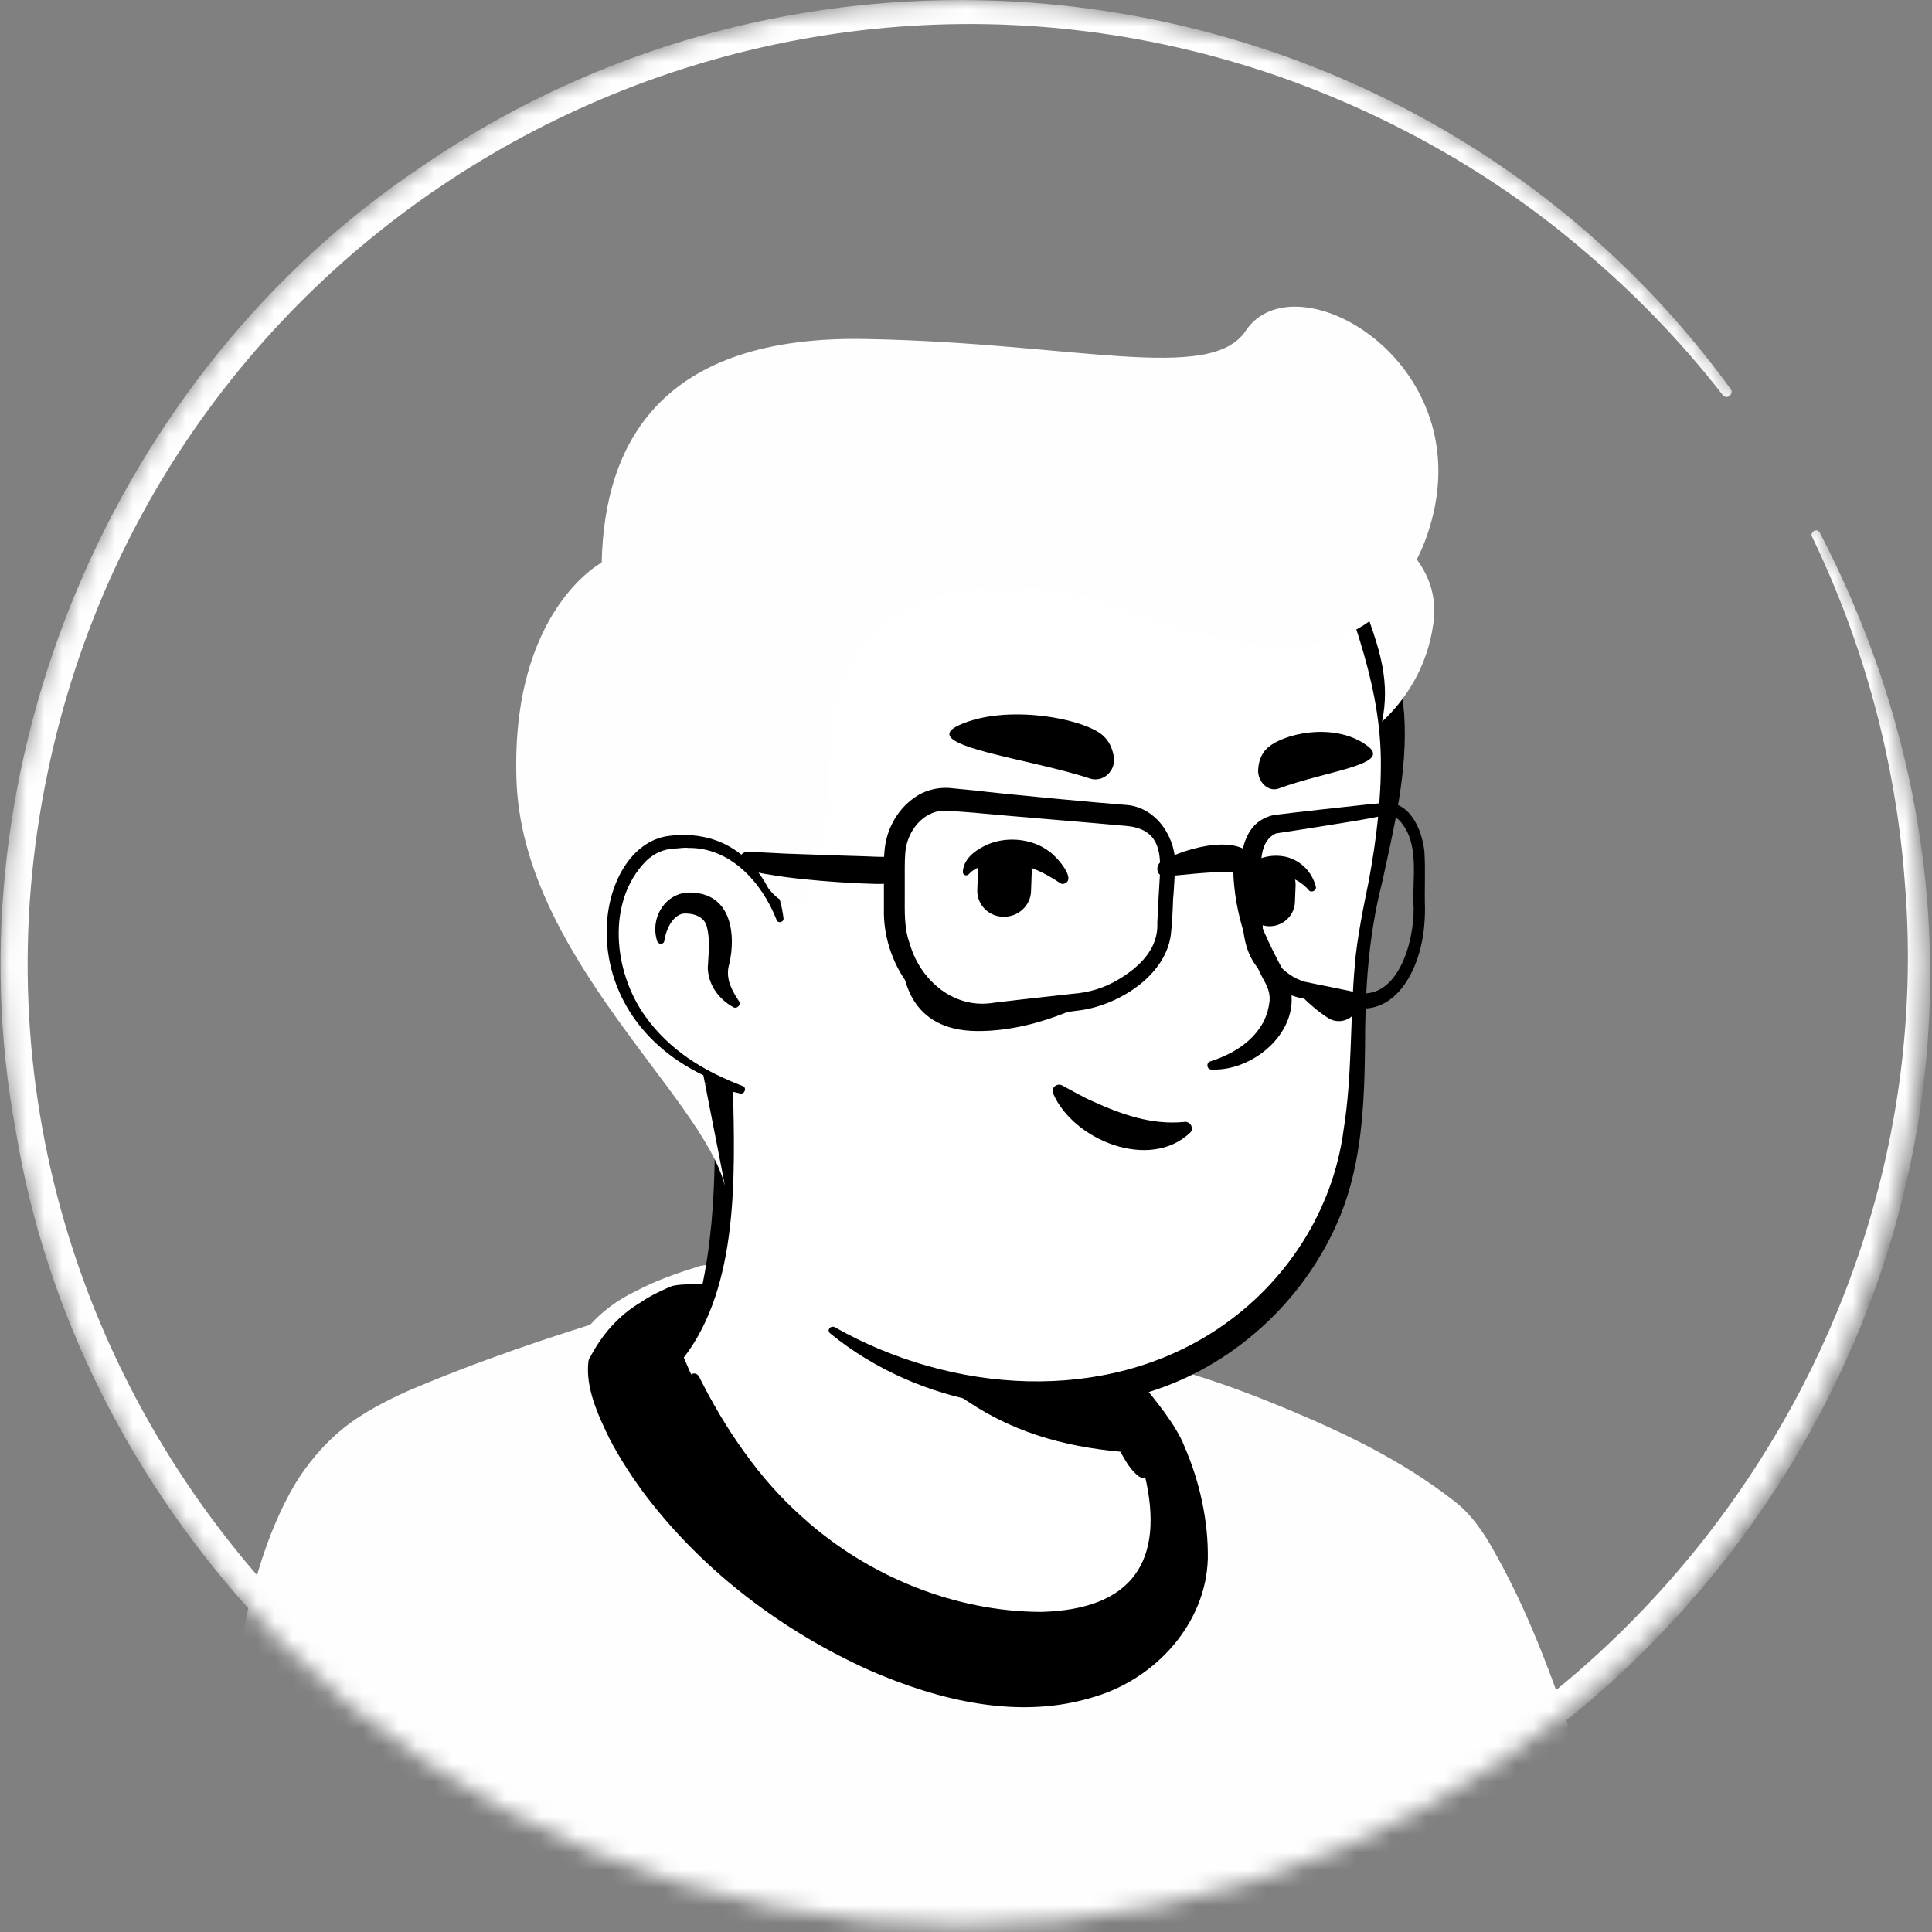 <svg width="109" height="109" viewBox="0 0 109 109" fill="none" xmlns="http://www.w3.org/2000/svg">
<rect x="0" y="0" width="109" height="109" fill="#808080" stroke="none"/>
<mask id="mask0_1_3647" style="mask-type:alpha" maskUnits="userSpaceOnUse" x="0" y="0" width="109" height="109">
<circle cx="54.321" cy="54.321" r="54.321" fill="#D9D9D9"/>
</mask>
<g mask="url(#mask0_1_3647)">
<path d="M84.101 99.169C83.852 99.347 83.567 99.525 83.317 99.703C83.032 99.881 82.783 100.059 82.498 100.202C82.249 100.344 82.035 100.487 81.786 100.629C81.75 100.665 81.715 100.665 81.679 100.7C80.86 101.199 80.005 101.662 79.15 102.09C78.9 102.232 78.615 102.375 78.366 102.481C78.366 102.481 78.331 102.517 78.295 102.517C78.01 102.659 77.725 102.802 77.44 102.944C76.87 103.229 76.264 103.479 75.695 103.728C75.41 103.871 75.089 103.977 74.804 104.084C74.519 104.191 74.198 104.334 73.913 104.441C73.629 104.547 73.308 104.69 73.023 104.797C73.023 104.797 73.023 104.797 72.987 104.797C72.702 104.904 72.382 105.01 72.097 105.117C71.456 105.331 70.779 105.545 70.138 105.758C69.924 105.83 69.675 105.901 69.461 105.972C68.784 106.186 68.107 106.364 67.43 106.507C67.181 106.578 66.932 106.613 66.647 106.685C66.006 106.827 65.329 106.97 64.688 107.112C64.545 107.148 64.438 107.148 64.296 107.183C64.082 107.219 63.833 107.255 63.619 107.29C63.298 107.326 63.014 107.397 62.693 107.433C62.55 107.468 62.408 107.468 62.266 107.504C62.087 107.54 61.874 107.575 61.66 107.575C61.09 107.646 60.484 107.718 59.914 107.789C59.736 107.825 59.523 107.825 59.345 107.86H59.309C59.06 107.896 58.81 107.896 58.561 107.931C58.312 107.967 58.062 107.967 57.813 107.967C57.67 107.967 57.492 108.003 57.35 108.003C57.065 108.003 56.816 108.038 56.566 108.038C56.21 108.038 55.889 108.074 55.533 108.074C55.177 108.074 54.856 108.074 54.5 108.074C54.251 108.074 54.001 108.074 53.752 108.074C38.72 107.86 25.22 101.484 15.566 91.368C15.566 91.368 15.566 91.332 15.531 91.332C14.462 90.37 15.388 85.241 19.698 81.999C25.113 77.903 38.079 75.338 38.079 75.338C38.079 75.338 43.101 74.519 61.731 78.402C72.631 80.681 80.931 83.994 85.561 92.971C86.523 94.823 87.485 97.673 84.101 99.169Z" fill="white"/>
<path d="M61.838 78.01C68.677 79.399 75.98 80.895 81.608 85.419C83.496 86.951 84.742 89.195 85.775 91.368C86.274 92.436 86.773 93.54 87.165 94.716C87.378 95.5 87.699 96.39 87.521 97.316C87.485 97.566 87.271 97.886 87.093 98.064C86.274 98.884 85.383 99.382 84.493 100.024C79.257 103.657 73.237 106.222 67.003 107.575C53.111 110.603 38.079 108.252 25.861 100.95C21.8 98.492 18.06 95.5 14.854 91.973C14.498 91.546 14.498 90.833 14.498 90.37C14.533 89.302 14.818 88.269 15.175 87.307C16.029 85.098 17.134 82.89 19.022 81.358C20.375 80.432 21.836 79.648 23.332 79.007C28.034 77.012 32.985 75.623 38.079 75.053C38.506 75.018 38.578 75.623 38.15 75.695C33.27 76.692 28.426 78.188 23.902 80.218C22.263 81.038 20.518 81.75 19.2 83.032C17.953 84.386 17.062 86.06 16.35 87.77C15.887 88.803 15.566 90.442 15.709 91.261C17.953 93.932 20.589 96.283 23.439 98.314C39.041 109.214 62.728 109.926 79.328 100.843C80.824 100.024 82.284 99.097 83.674 98.136C84.35 97.673 85.063 97.281 85.597 96.746C85.633 96.711 85.597 96.746 85.597 96.782C85.597 96.818 85.561 96.853 85.561 96.853C85.597 96.426 85.455 95.856 85.277 95.286C84.635 93.22 83.602 91.047 82.498 89.159C80.753 86.345 77.796 84.564 74.804 83.139C72.738 82.177 70.565 81.429 68.357 80.717C66.148 80.005 63.904 79.399 61.66 78.865C61.09 78.722 61.268 77.903 61.838 78.01Z" fill="black"/>
<path d="M95.927 121.254H5.842C5.842 121.254 11.15 110.069 13.501 97.316C15.139 88.482 16.35 83.317 20.945 80.468C24.187 78.473 31.133 76.407 34.125 75.338C36.155 74.626 36.583 75.231 38.043 74.84C38.043 75.018 38.079 75.16 38.079 75.338C38.079 75.338 41.926 86.773 51.935 90.833C60.093 94.146 64.937 91.938 65.685 88.269C66.148 85.918 64.688 82.071 63.94 80.824C63.512 80.468 63.227 79.933 63.085 79.399L62.8 78.224C63.477 78.081 64.118 77.903 64.759 77.689C64.973 77.618 65.151 77.547 65.365 77.476C69.461 78.544 78.224 81.999 82.106 85.561C83.638 86.986 87.272 94.111 89.622 104.441C92.33 116.16 95.927 121.254 95.927 121.254Z" fill="#FEFEFE"/>
<path d="M96.746 121.681C69.924 121.859 32.273 122.287 5.878 122.18C5.236 122.18 4.773 121.467 5.058 120.897C8.229 113.916 10.722 106.471 12.325 98.955C12.503 97.993 12.895 96.105 13.073 95.144C13.892 91.225 14.533 87.343 16.635 83.745C17.348 82.569 18.274 81.465 19.378 80.575C20.447 79.72 21.693 79.078 22.94 78.508C26.93 76.799 30.955 75.445 35.051 74.198C36.013 73.985 36.975 74.234 37.901 74.02C38.435 73.878 39.005 74.27 39.041 74.84L39.076 75.338L38.114 74.448C38.506 74.448 38.862 74.697 38.969 75.053C39.254 75.873 39.646 76.728 40.038 77.547C41.249 80.005 42.745 82.32 44.562 84.35C46.949 87.058 49.941 89.195 53.36 90.406C56.816 91.688 62.978 92.793 64.688 88.66C64.973 87.912 64.937 87.129 64.83 86.309C64.581 84.635 64.011 82.854 63.192 81.358L63.37 81.572C62.8 80.824 62.586 79.933 62.657 79.078V78.33V78.224C62.657 78.152 62.728 78.081 62.8 78.081C63.227 77.939 63.619 77.76 64.046 77.618C64.438 77.44 64.83 77.262 65.222 77.048C65.329 76.977 65.436 77.012 65.543 77.048C67.894 77.654 70.138 78.473 72.382 79.399C75.73 80.788 79.043 82.356 81.928 84.6C82.961 85.348 83.709 86.452 84.315 87.556C85.526 89.694 86.488 91.902 87.343 94.146C88.839 98.064 89.943 102.125 90.905 106.222C92.116 110.745 93.576 115.234 95.82 119.366C96.07 119.793 96.319 120.221 96.568 120.648L96.64 120.719V120.755C96.853 120.933 96.889 121.432 96.746 121.681ZM95.108 120.826C94.93 121.004 94.966 121.503 95.108 121.681V121.645L95.037 121.539C92.543 117.442 90.976 112.847 89.694 108.252C89.052 106.008 88.589 103.586 87.948 101.306C86.701 96.818 85.17 92.294 82.926 88.197C82.534 87.521 82.106 86.773 81.572 86.238C80.539 85.276 79.328 84.493 78.117 83.745C76.122 82.569 73.985 81.536 71.812 80.646C69.639 79.755 67.43 78.936 65.186 78.33L65.721 78.295C64.759 78.366 63.833 78.402 62.907 78.366L63.049 78.152C63.263 78.508 63.512 79.114 63.726 79.435C63.975 79.755 64.26 80.005 64.581 80.147C64.652 80.218 64.723 80.29 64.759 80.361C66.041 82.819 67.324 86.488 66.397 89.23C64.26 94.609 57.1 93.754 52.719 92.08C49.05 90.833 45.737 88.447 43.173 85.526C40.608 82.605 38.578 79.257 37.224 75.623L38.079 76.229C37.58 76.229 37.188 75.873 37.153 75.374L37.117 74.911L38.257 75.73C37.901 75.837 37.473 75.873 37.081 75.908C36.084 75.873 35.407 75.837 34.481 76.193C33.27 76.621 32.023 77.048 30.777 77.44C28.319 78.259 25.896 79.114 23.581 80.147C18.309 82.249 16.778 86.452 15.566 91.688C14.996 94.111 14.533 96.853 14.035 99.311C12.396 107.005 9.903 114.45 6.661 121.645L5.842 120.327C31.667 120.327 68.927 120.577 95.108 120.826Z" fill="#FEFEFE"/>
<path d="M48.872 94.573C36.583 89.052 31.81 79.185 32.736 76.514C32.736 76.514 32.736 76.478 32.771 76.442C33.413 75.124 34.446 74.056 35.728 73.308C36.44 72.88 37.224 72.489 37.865 72.275C47.59 69.853 60.484 73.949 64.83 77.689C66.397 79.577 68 81.465 68.606 86.452C69.461 93.647 61.589 100.308 48.872 94.573Z" fill="black"/>
<path d="M48.694 94.965C42.532 92.187 36.761 87.841 33.484 81.821C32.843 80.575 32.273 79.292 32.094 77.832C32.059 77.333 32.023 76.728 32.273 76.229C33.021 74.733 34.374 73.557 35.87 72.845C37.01 72.239 38.257 71.812 39.504 71.42C41.285 71.099 43.066 70.993 44.882 71.028C50.831 71.206 56.744 72.773 62.016 75.516C62.408 75.73 62.8 75.944 63.192 76.193C63.334 76.264 63.441 76.371 63.619 76.336C63.797 76.3 63.94 76.371 64.082 76.442C64.51 76.692 64.866 77.012 65.258 77.369C66.219 78.544 67.181 79.791 67.822 81.216C68.463 82.641 68.82 84.172 69.033 85.668C69.603 88.732 68.57 92.151 66.184 94.253C61.339 98.599 54.073 97.423 48.694 94.965ZM49.014 94.217C53.004 95.963 57.563 97.067 61.802 95.713C65.222 94.68 68.036 91.581 68.143 87.948C68.178 85.811 67.68 83.567 66.825 81.608C66.362 80.396 65.079 78.865 64.438 78.081C64.046 77.76 63.619 77.511 63.263 77.191C63.227 77.119 63.192 77.048 63.156 76.977C63.085 76.799 62.942 76.763 62.835 76.656C62.479 76.442 62.087 76.229 61.696 76.015C58.596 74.412 55.177 73.486 51.757 72.809C47.768 72.061 43.671 71.847 39.646 72.417C39.076 72.489 38.471 72.417 37.901 72.56C37.473 72.738 36.69 73.094 36.191 73.45C34.909 74.198 33.947 75.303 33.27 76.621L33.234 76.656C33.234 76.692 33.199 76.763 33.199 76.799C33.021 78.295 33.733 79.826 34.41 81.216C35.015 82.356 35.728 83.46 36.547 84.528C39.824 88.767 44.206 92.044 49.014 94.217Z" fill="#FEFEFE"/>
<path d="M65.186 87.485C64.438 91.154 59.594 93.362 51.436 90.05C42.959 86.63 39.29 78.473 38.364 76.051C43.386 66.647 39.895 60.128 39.895 60.128C51.472 59.131 61.588 72.667 61.588 72.667L63.156 79.363C63.298 79.933 63.583 80.432 64.011 80.788C64.759 82.106 65.649 85.134 65.186 87.485Z" fill="white"/>
<path d="M38.186 76.157C38.862 75.124 39.29 73.913 39.575 72.738C40.109 70.28 40.287 67.787 40.323 65.293V64.367C40.216 63.441 39.895 62.479 39.539 61.624C39.076 60.484 40.75 59.772 41.285 60.912C41.356 61.054 41.356 61.304 41.356 61.446C41.463 66.29 41.676 72.524 38.613 76.549C38.399 76.763 37.972 76.442 38.186 76.157Z" fill="black"/>
<path d="M61.98 72.596C62.515 72.916 62.693 73.344 62.764 73.771C62.978 74.626 62.906 75.552 63.12 76.442C63.298 77.297 63.833 78.117 63.975 79.007C64.153 79.933 64.687 81.892 64.901 82.854C64.972 83.068 64.83 83.317 64.581 83.353C64.438 83.389 64.331 83.353 64.224 83.282C63.761 82.89 63.548 82.498 63.263 81.999C62.8 81.144 62.479 80.361 62.194 79.399C61.945 78.544 62.051 77.618 61.838 76.728C61.66 75.873 61.161 75.053 60.983 74.163C60.876 73.735 60.84 73.272 61.161 72.738C61.375 72.524 61.731 72.453 61.98 72.596Z" fill="black"/>
<path d="M64.545 81.999C57.742 81.643 52.185 79.506 46.77 69.853C51.33 73.878 56.709 75.409 62.372 76.122L63.12 79.399C63.263 79.969 64.118 81.643 64.545 81.999Z" fill="black"/>
<path d="M64.26 80.681C65.471 82.961 66.184 85.811 65.436 88.34C64.866 90.121 63.227 91.439 61.446 91.938C57.314 93.042 52.541 91.296 48.872 89.337C44.348 86.808 41 82.569 38.862 77.939C38.72 77.582 39.219 77.297 39.432 77.654C40.181 79.15 41.035 80.61 41.997 81.928C42.959 83.282 44.063 84.528 45.31 85.633C48.943 88.91 53.859 90.94 58.775 90.94C63.833 90.798 65.756 88.126 64.581 83.21C64.403 82.427 64.118 81.608 63.726 80.931C63.512 80.646 64.046 80.325 64.26 80.681Z" fill="black"/>
<path d="M78.046 37.901C78.687 40.893 79.007 43.315 77.262 51.294C75.552 59.238 78.865 67.252 70.458 74.555C64.794 79.47 54.892 80.396 46.984 75.018C44.312 73.201 43.6 64.723 41.498 61.482C40.608 60.128 40.074 62.301 38.043 60.057C35.229 56.993 31.845 50.831 33.519 39.931C36.227 22.263 50.225 20.197 60.591 22.156C70.993 24.115 76.336 30.029 78.046 37.901Z" fill="white"/>
<path d="M39.788 63.191C38.969 61.838 37.936 60.662 36.974 59.416C35.55 57.492 34.481 55.284 33.769 53.004C30.705 43.244 32.344 30.527 41.391 24.436C49.762 18.772 65.756 20.482 73.094 27.321C76.763 30.634 78.793 35.443 79.221 40.287C79.435 43.529 78.651 46.663 77.974 49.798C77.191 52.861 77.012 55.925 77.012 59.095C76.977 62.265 76.834 65.578 75.623 68.57C73.771 73.13 69.888 76.834 65.222 78.402C59.095 80.539 51.864 79.328 46.841 75.231C46.628 75.053 46.841 74.768 47.091 74.875C53.681 78.615 62.337 79.257 68.748 74.946C72.56 72.382 75.196 68.321 75.801 63.761C76.3 60.662 76.157 57.528 76.442 54.393C76.549 53.004 76.941 51.08 77.226 49.691C77.653 47.376 77.939 45.06 77.903 42.745C77.867 40.465 77.369 38.221 76.692 36.048C74.341 28.319 67.608 23.759 59.843 22.512C48.231 20.482 38.079 24.792 35.051 36.868C33.733 42.781 32.7 49.299 35.193 55.034C36.084 57.207 37.544 59.059 39.219 60.662L40.857 62.408C41.569 63.12 40.358 64.046 39.788 63.191Z" fill="black"/>
<path d="M43.992 51.864C43.992 51.864 42.887 46.521 37.687 47.162C33.199 47.732 31.631 58.489 41.819 61.482" fill="white"/>
<path d="M41.356 56.815C40.536 56.352 39.966 55.569 39.931 54.607C39.966 53.894 40.073 53.075 39.895 52.363C39.788 51.686 39.076 51.508 38.542 51.543C37.972 51.65 37.615 52.363 37.509 52.933C37.509 52.968 37.473 53.075 37.473 53.111C37.437 53.289 37.152 53.289 37.081 53.111C36.618 51.721 37.651 50.19 39.147 50.368C41.249 50.51 41.534 52.719 41.142 54.393C40.928 55.105 41.213 55.747 41.605 56.352L41.676 56.459C41.854 56.673 41.569 56.958 41.356 56.815Z" fill="black"/>
<path d="M69.853 48.088C70.387 50.617 71.384 52.968 72.631 55.177C73.735 57.884 70.885 60.449 68.356 60.342C68.071 60.342 68.036 59.95 68.285 59.879C69.888 59.38 71.349 58.311 71.598 56.673C71.705 56.174 71.562 55.747 71.313 55.319C70.137 53.111 69.425 50.582 69.603 48.088C69.603 47.91 69.853 47.91 69.853 48.088Z" fill="black"/>
<path d="M43.814 51.9C42.994 49.798 41.213 47.803 38.827 47.839C38.613 47.803 38.257 47.874 38.043 47.874C37.438 47.91 36.939 48.124 36.476 48.551C34.196 50.831 34.588 54.856 36.44 57.385C37.081 58.276 37.901 59.059 38.827 59.701C39.753 60.342 40.786 60.84 41.89 61.268C42.139 61.339 42.033 61.731 41.783 61.695C39.397 61.197 37.117 60.021 35.55 58.062C33.127 55.141 32.629 50.261 35.514 47.411C36.155 46.842 37.046 46.414 37.936 46.414C38.221 46.414 38.649 46.343 38.934 46.414C40.43 46.485 41.855 47.233 42.781 48.409C43.6 49.406 44.063 50.617 44.206 51.828C44.206 52.042 43.885 52.113 43.814 51.9Z" fill="black"/>
<path d="M67.145 63.904C64.866 66.077 60.556 64.331 59.416 61.695C59.273 61.375 59.63 61.09 59.914 61.232C60.52 61.553 61.054 61.873 61.624 62.123C63.263 62.871 64.973 63.477 66.789 63.298C67.145 63.227 67.395 63.655 67.145 63.904Z" fill="black"/>
<path d="M56.566 51.722C55.711 51.686 55.07 50.974 55.141 50.119L55.177 49.121C55.212 48.266 55.925 47.625 56.78 47.696C57.635 47.732 58.276 48.444 58.205 49.299L58.169 50.297C58.133 51.116 57.421 51.757 56.566 51.722Z" fill="black"/>
<path d="M71.562 52.256C70.779 52.22 70.173 51.544 70.209 50.76L70.244 49.834C70.28 49.05 70.957 48.444 71.74 48.48C72.524 48.516 73.13 49.193 73.094 49.976L73.058 50.902C73.023 51.686 72.346 52.292 71.562 52.256Z" fill="black"/>
<path d="M59.772 49.798C58.596 49.014 57.314 48.48 55.889 48.765C55.426 48.836 54.963 48.979 54.678 49.299C54.571 49.442 54.322 49.406 54.322 49.193C54.358 48.48 54.963 48.017 55.533 47.732C56.637 47.162 58.169 47.269 59.166 48.017C59.523 48.231 60.734 49.549 60.093 49.834C59.95 49.905 59.879 49.869 59.772 49.798Z" fill="black"/>
<path d="M69.96 49.976C69.96 48.48 71.812 47.946 72.952 48.48C73.593 48.765 74.056 49.335 74.234 50.012C74.305 50.225 73.985 50.404 73.842 50.225C73.237 49.513 72.204 49.157 71.384 49.584C71.135 49.727 71.099 49.834 71.028 49.976C71.028 50.689 69.995 50.653 69.96 49.976Z" fill="black"/>
<path d="M61.482 43.921C62.23 44.17 62.978 43.493 62.835 42.674C62.764 42.246 62.586 41.819 62.23 41.498C61.161 40.537 56.744 39.682 54.073 40.928C51.722 42.068 58.062 42.781 61.482 43.921Z" fill="black"/>
<path d="M72.133 44.49C71.527 44.704 70.886 44.063 70.993 43.315C71.028 42.923 71.171 42.531 71.456 42.246C72.311 41.392 75.232 40.715 77.084 42.033C78.687 43.137 74.911 43.458 72.133 44.49Z" fill="black"/>
<path d="M80.753 29.423C83.282 20.268 73.023 14.533 70.28 18.665C68.285 21.658 60.591 19.342 48.908 19.128C37.224 18.879 34.089 25.077 33.947 31.738C33.947 31.738 28.817 34.446 29.138 43.992C29.459 53.895 39.646 61.874 40.893 66.896C40.893 66.896 41.035 67.537 39.682 60.663C31.916 56.922 33.555 47.696 37.723 47.162C40.893 46.77 42.567 48.623 43.351 50.119C43.671 50.546 46.699 54.251 46.77 42.14C46.806 33.876 54.856 31.168 64.011 34.517C68.784 36.262 73.807 37.544 77.262 35.051C77.832 36.69 78.437 38.506 77.974 40.715C79.363 39.432 80.539 37.544 80.859 35.229C81.073 33.84 80.717 32.629 79.933 31.56C80.254 30.955 80.539 30.207 80.753 29.423Z" fill="#FEFEFE"/>
<path d="M62.23 56.103C62.23 56.103 58.881 58.205 55.106 58.169C51.33 58.133 50.867 55.177 50.831 53.574C50.831 53.574 51.33 55.889 53.609 56.744C55.854 57.599 62.23 56.103 62.23 56.103Z" fill="black"/>
<path d="M72.987 55.711C72.987 55.711 73.806 56.709 74.911 57.421C75.659 57.92 76.656 57.385 76.656 56.495C76.656 56.495 74.59 56.602 72.987 55.711Z" fill="black"/>
<path d="M63.476 46.592C61.553 46.414 56.708 46.022 54.856 45.844L53.431 45.737C52.256 45.666 51.33 46.663 51.116 47.803C51.045 48.16 51.045 48.765 51.045 49.121V50.582C51.045 51.472 51.009 52.398 51.33 53.253C51.9 55.248 53.716 56.851 55.853 56.602C56.067 56.566 57.385 56.423 57.635 56.388L60.52 56.067C61.446 55.996 62.301 55.747 63.12 55.248C64.26 54.571 65.364 53.538 65.293 52.078L65.364 50.653C65.435 48.872 65.934 46.77 63.476 46.592ZM63.583 45.417C65.257 45.559 66.397 47.305 66.29 48.907C66.29 49.121 66.219 50.475 66.183 50.724C66.183 51.009 66.112 52.291 66.077 52.541C65.898 54.963 63.191 56.673 60.983 56.993C59.843 57.136 57.456 57.456 56.316 57.599C56.032 57.635 55.64 57.67 55.355 57.706C55.212 57.706 54.892 57.67 54.749 57.67C51.721 57.278 49.798 54.179 49.869 51.294C49.869 50.831 49.869 49.62 49.869 49.121C49.869 48.872 49.869 48.231 49.905 47.981C50.012 46.735 50.688 45.523 51.828 44.847C52.327 44.562 52.932 44.419 53.538 44.455L54.998 44.597C56.78 44.811 61.695 45.274 63.583 45.417Z" fill="black"/>
<path d="M71.847 45.987C72.631 45.88 76.478 45.452 77.191 45.381C77.369 45.381 77.832 45.31 77.974 45.31C79.506 45.096 80.218 46.77 80.361 48.017C80.432 49.121 80.361 50.19 80.396 51.258C80.396 52.007 80.325 52.755 80.147 53.467C79.684 55.391 78.33 57.421 76.086 56.78C75.552 56.673 74.483 56.53 73.985 56.423L73.45 56.317C72.417 56.139 71.562 55.426 70.992 54.642C69.924 53.396 70.138 51.722 70.031 50.225C69.888 48.729 69.924 46.414 71.847 45.987ZM71.99 47.02C70.886 47.518 71.171 49.193 71.171 50.19L71.242 52.327C71.277 53.681 72.346 55.034 73.628 55.391C73.949 55.462 74.84 55.64 75.196 55.711L76.229 55.925C78.793 56.744 79.791 53.182 79.755 51.223C79.648 49.584 80.147 47.625 78.972 46.307C78.687 46.022 78.402 45.951 78.081 46.022C77.903 46.058 77.44 46.129 77.297 46.165C76.585 46.307 72.738 46.913 71.99 47.02Z" fill="black"/>
<path d="M50.439 49.299C50.154 49.941 49.905 49.869 49.406 49.869L48.373 49.834C47.055 49.762 45.595 49.656 44.277 49.477C43.564 49.371 42.816 49.264 42.104 49.086C41.819 49.014 41.641 48.729 41.712 48.444C41.783 48.195 41.997 48.017 42.246 48.053L44.312 48.16L46.378 48.231C47.055 48.266 48.801 48.302 49.477 48.338C49.834 48.338 50.154 48.373 50.51 48.266C50.653 48.231 50.795 48.302 50.831 48.444C50.867 48.516 50.831 48.551 50.831 48.623L50.439 49.299Z" fill="black"/>
<path d="M65.614 48.551C66.896 47.839 70.28 46.842 70.921 48.765C71.206 49.264 70.458 49.727 70.138 49.228C70.138 49.299 69.959 49.228 69.888 49.228C68.535 49.121 67.145 49.335 65.792 49.442C65.222 49.513 65.115 48.765 65.614 48.551Z" fill="black"/>
<path d="M102.66 30.028C124.281 71.669 86.274 118.653 40.964 107.183C20.625 102.125 4.275 84.493 0.891 63.797C-2.956 43.208 6.341 21.088 23.724 9.44C47.554 -6.946 80.575 -1.496 97.637 21.942C97.744 22.049 97.708 22.227 97.566 22.334C97.459 22.441 97.281 22.406 97.174 22.263C94.823 19.235 92.151 16.492 89.23 14.035C84.422 9.938 78.793 6.732 72.845 4.559C42.567 -6.412 9.333 11.826 2.707 43.493C-4.773 78.972 25.398 111.636 61.375 106.756C89.124 103.265 109.748 77.654 107.468 49.798C106.97 43.066 105.189 36.405 102.232 30.278C102.161 30.171 102.232 30.028 102.339 29.957C102.446 29.886 102.588 29.922 102.66 30.028Z" fill="#FEFEFE"/>
</g>
</svg>
